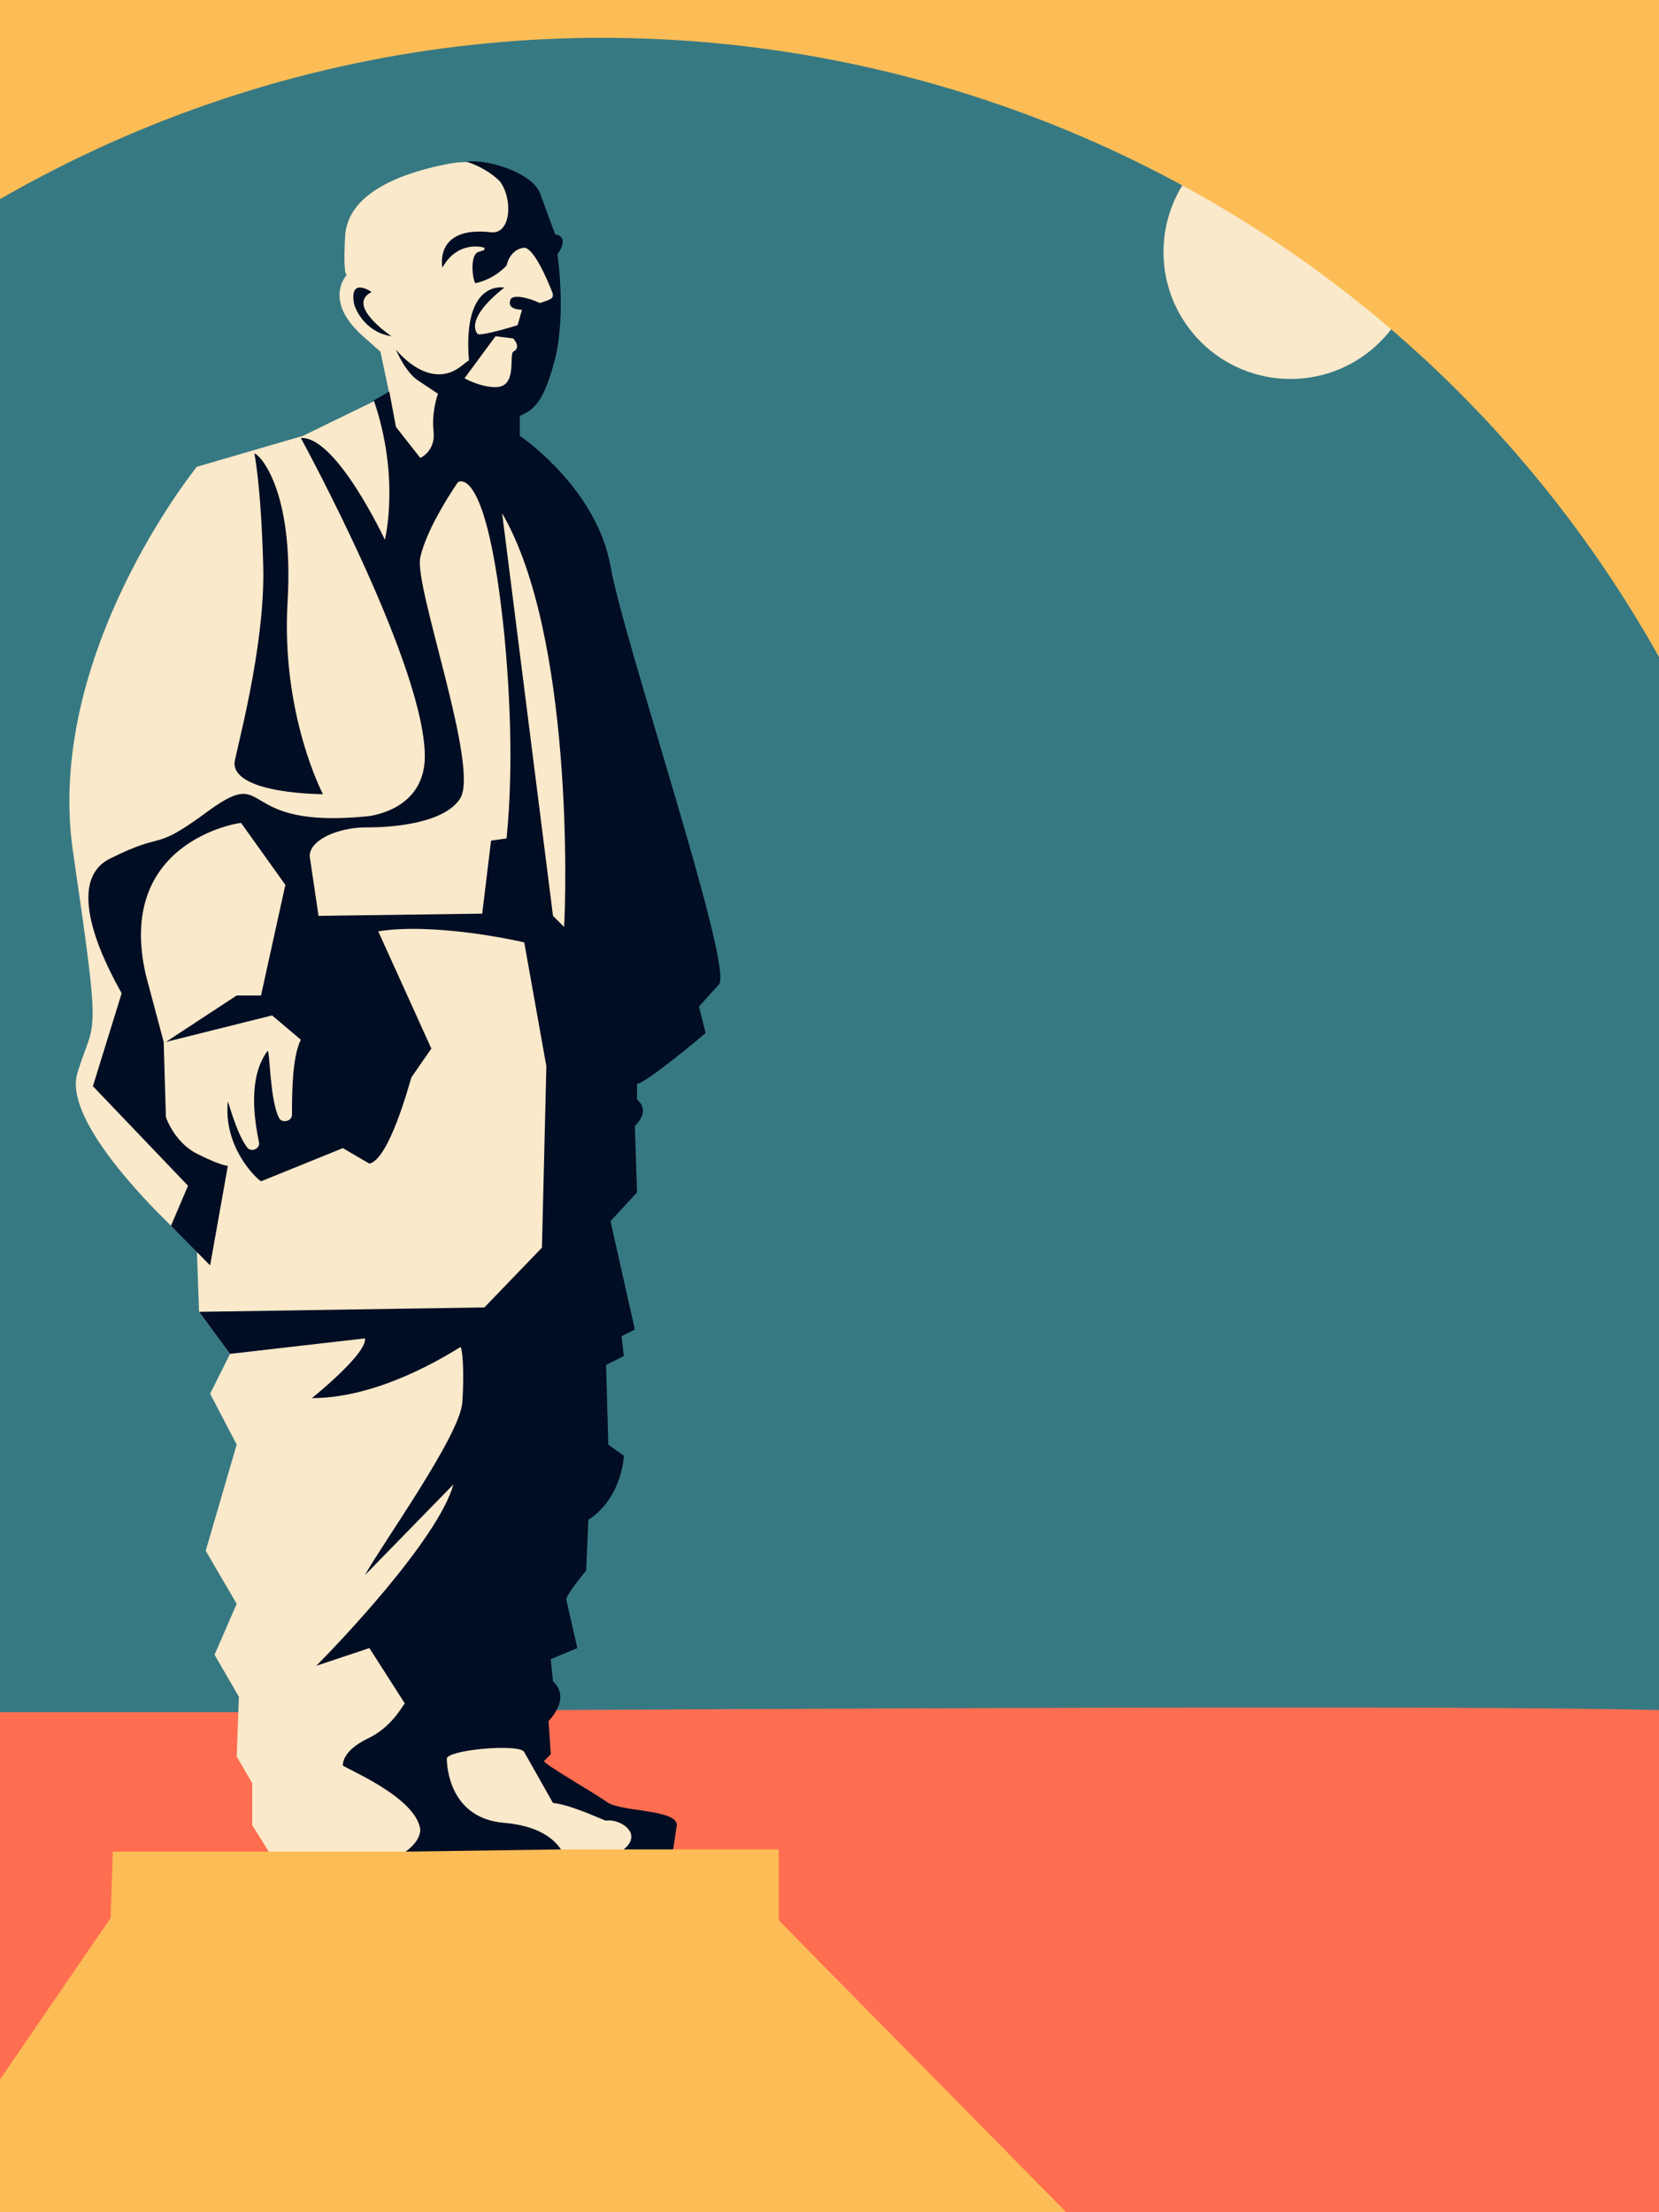 <svg enable-background="new 0 0 750 1000" viewBox="0 0 750 1000" xmlns="http://www.w3.org/2000/svg"><desc>NFT on the ERGO blockchain. Author @maritsaart. Copyright (c) 2001-2023 @maritsaart</desc><path d="m0 0h750v1000h-750z" fill="#377983"/><path d="m750 773v227h-750v-226h108l72-1h72c189-1 413-2 498 0z" fill="#ff6e51"/><path d="m234 84s-10-14-31-10-46 13-47 33 1 17 1 17-11 11 6 27l9 8 4 19-39 19-48 14s-69 85-56 174 10 74 2 100 54 80 54 80l1 28 14 19-9 18 12 23-14 48 14 24-10 23 11 19-1 27 7 12v19l10 16 155-1 16-10-50-24-24-197 38-28 11-286s-52-107-52-104 27-27 27-27l5-32z" fill="#fae9ca"/><path d="m177 152s-21-14-9-20c0 0-10-7-8 5 0 1 4 13 17 15zm-31 207s-19-36-16-87-13-67-15-67c0 0 3 14 4 51s-13 86-13 89c0 14 40 14 40 14z" fill="#000d23"/><path d="m276 256c-6-34-38-57-41-59v-9c7-3 11-7 16-26 5-21 1-47 1-47 5-7 1-9-1-9l-7-19c-4-9-23-15-33-14-1 0 8 2 15 9 6 8 5 24-4 23-26-3-22 16-22 16 6-11 16-10 19-9v1l-3 1c-4 2-2 14-1 14 9-2 14-8 14-8 2-8 8-8 8-8 4 0 10 13 13 21 1 2-3 3-6 4-4-2-11-4-13-2-2 4 2 5 5 5l-2 7s-16 5-18 4c0 0-7-6 12-21 0 0-19-4-16 33-1 0-5 5-11 6-12 2-22-11-22-11s4 10 10 14l9 6s-3 8-2 17-6 12-6 12l-11-14-3-16-7 4c12 35 5 63 5 63s-22-47-38-46c0 0 58 106 56 146-1.5 23-26 25-26 25-60 6-43-23-71-3-27 20-19 9-45 22-23 11 0 52 5 61l-13 42 43 45-7.7 18.1 17.7 17.9 8-45s-3 0-13-5c-11-5-15-17-15-17l-1-34-8-30c-14-60 41-69 43-69l20 28-11 50h-11l-32 21 48-12 13 11c-4 8-4 25-4 34 0 3-5 4-6 1-4-8-4-30-5-30-9 12-6 31-4 41 1 3-3 5-5 3-5-6-9-22-9-21-2 20 12 34 15 36l37-15 12 7c9-2 18-36 19-39l9-13-24-53c25-4 62 4 66 5l10 56-2 82-26 27-129 2 14 19 61-7c1 7-24 27-24 27 31 0 62-20 67-23 1-1 2 11 1 25-1 15-37 65-44 78l40-41c-7 25-53 73-62 82l24-8 16 25c-1 1-6 11-17 16-10 5-11 10-11 12 0 1 33 14 35 29 0 5-5 9-8 11l74 3c-1-3-5-15-28-17-25-2-26-26-26-29 0-4 33-7 35-3l13 23c9 1 23 8 24 8 6.7-1.1 19 7 5 15h25l2-13c0-7-24-6-31-10-7-5-30-18-29-19l3-3-1-15c10-11 3-17 2-18l-1-10 12-5-5-22c0-2 8-12 9-13l1-23c14-9 16-26 16-29l-7-5-1-36 8-4-1-9 6-3-11-49 12-13-1-30c7-7 2-11 1-12v-7c5-1 31-23 31-23l-3-12 9-10c7-7-43-155-49-189zm-52-104 8 1s4 4 0 6c-2 2 2 16-8 16-7 0-14-4-14-4zm-6 261-74 1-4-27c0-7.3 12.5-12.8 25-13 0 0 34 1 43-13s-21-96-18-109c3-14 17-34 17-34s13-10 21 69c4 42 3 72 1 92l-7 1zm37 6-5-5-23-182c32 55 29 173 28 187z" fill="#000d23"/><path d="m482 1000h-482v-60l50-73 1-30h132l71-1h98v32z" fill="#fdbd56"/><circle cx="583.4" cy="113.9" fill="#fae9ca" r="57.4"/><path d="m750 0v297c-1-1.8-2.1-3.7-3.1-5.5-150.6-261.9-485-352.1-746.9-201.5v-90z" fill="#fdbd56"/></svg>